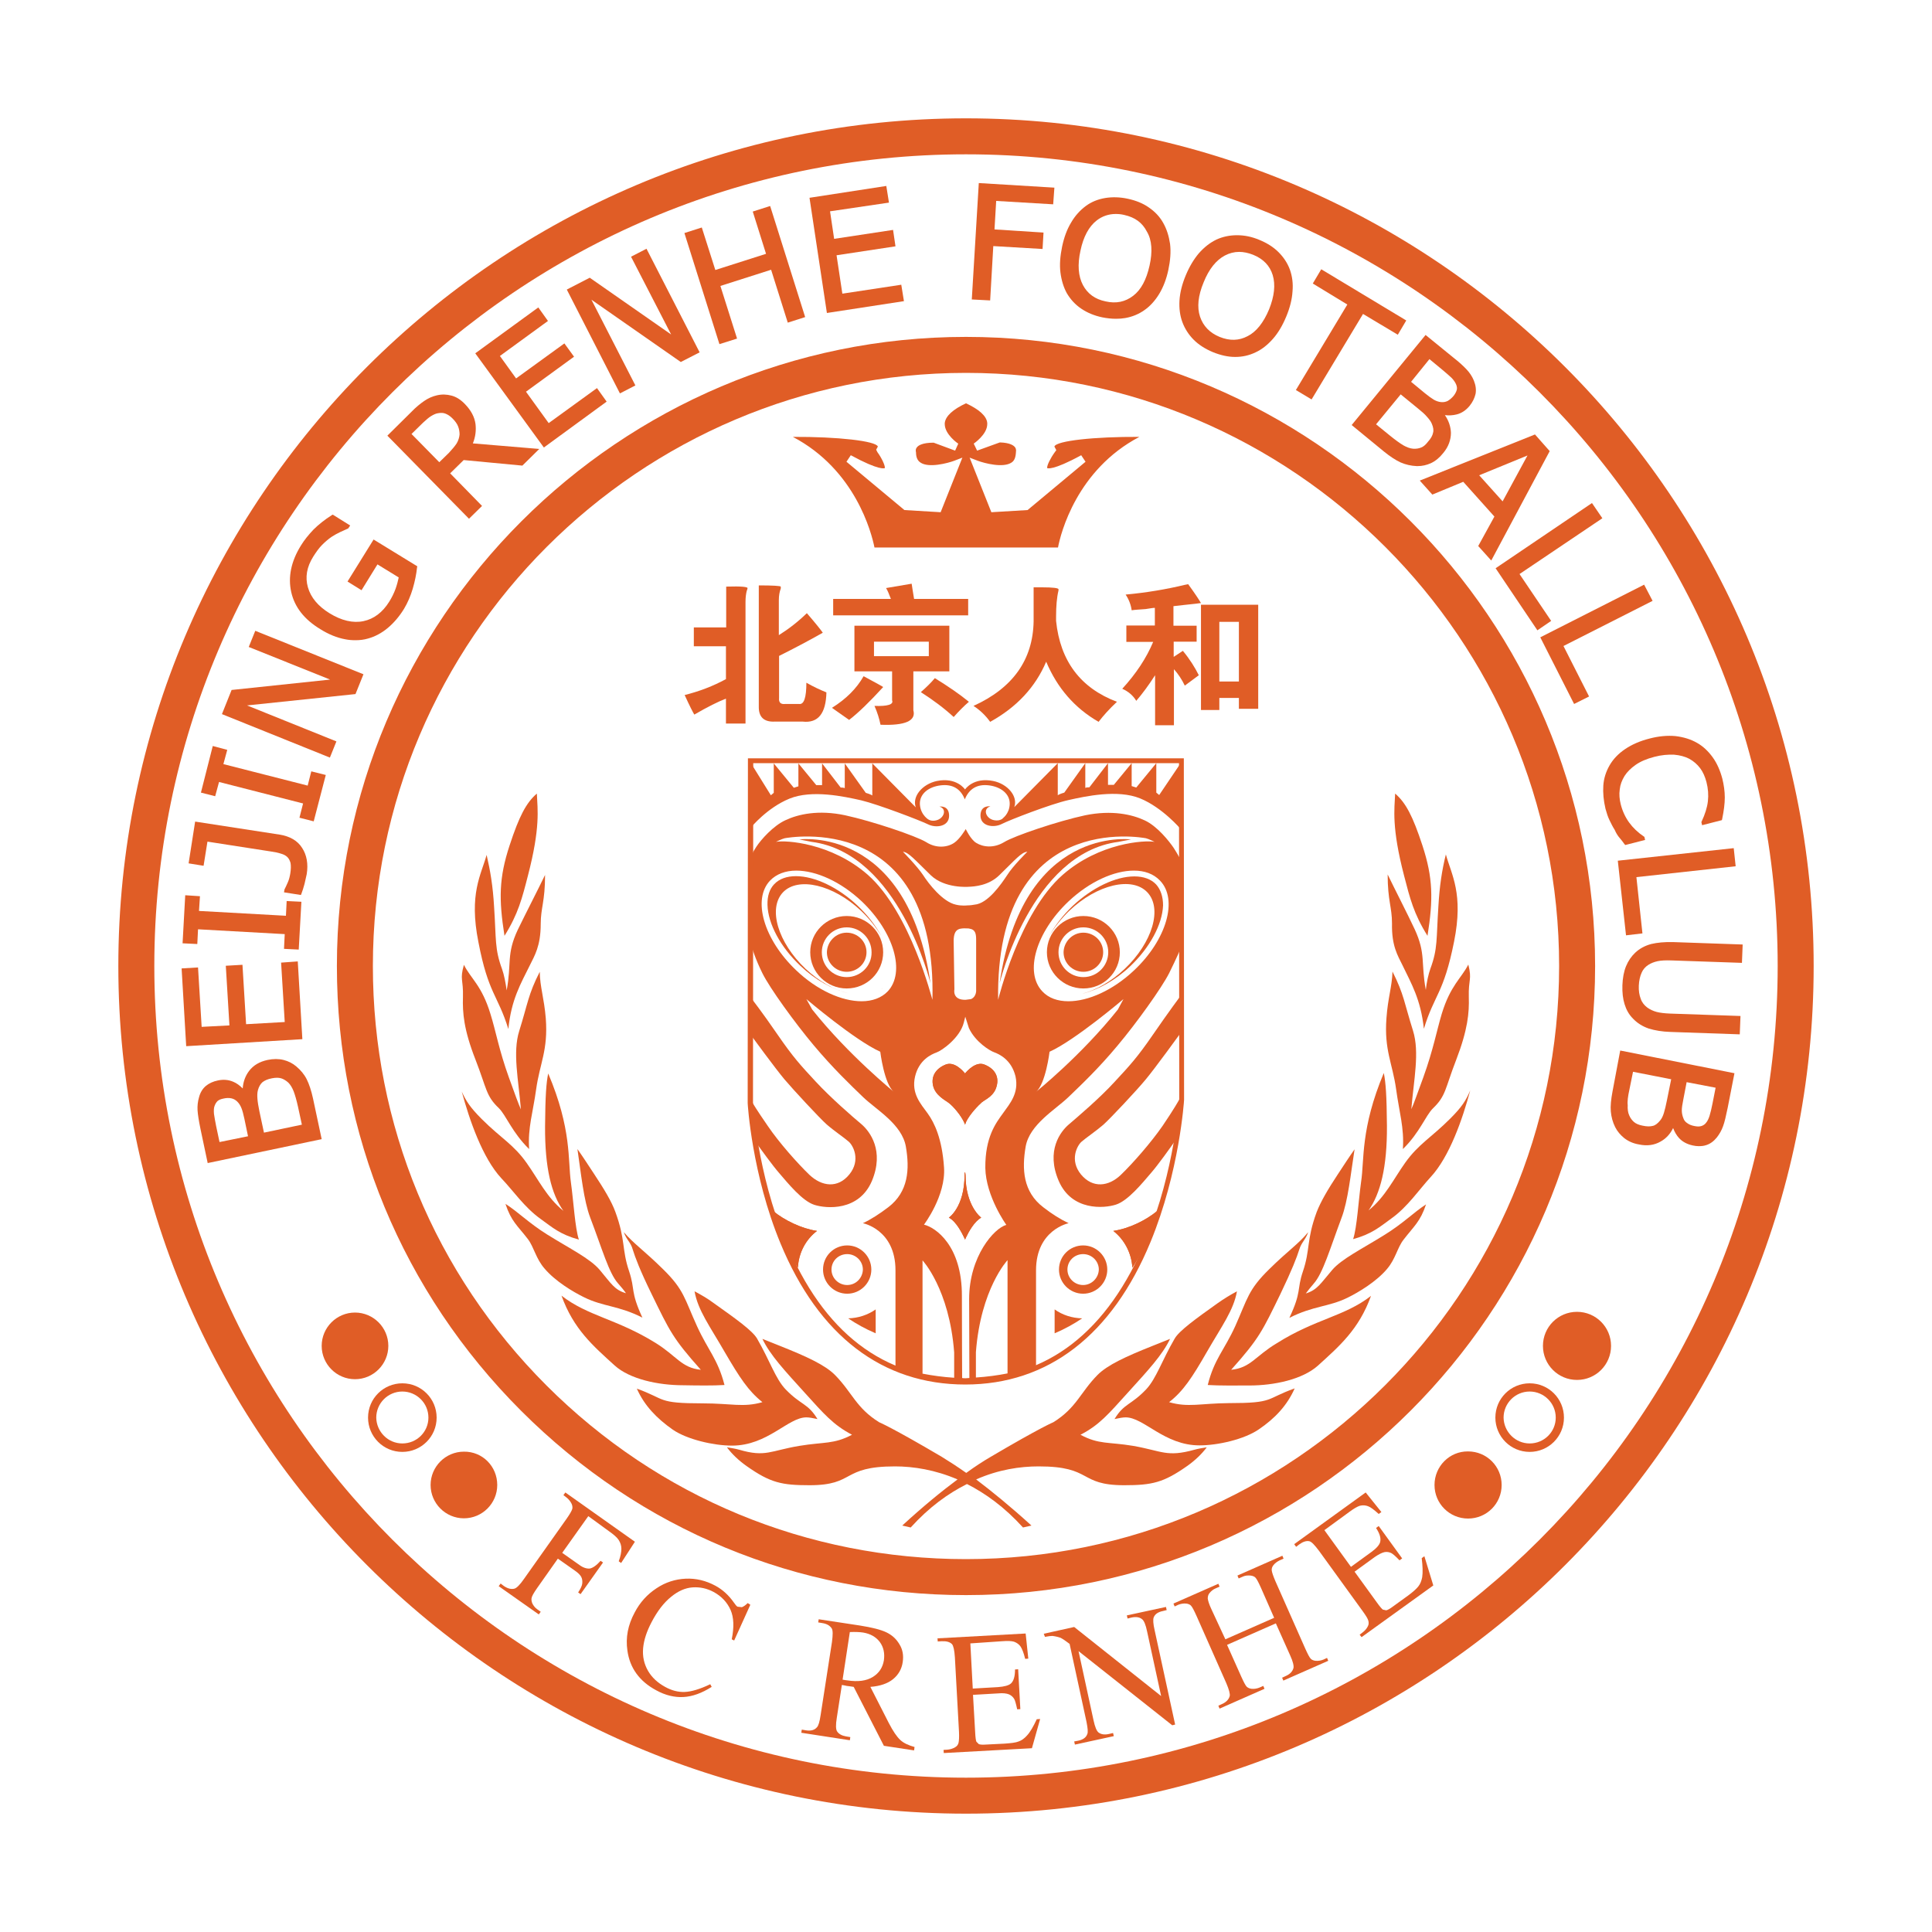 <svg version="1.1" xmlns="http://www.w3.org/2000/svg" xmlns:xlink="http://www.w3.org/1999/xlink" x="0px" y="0px"
	 viewBox="0 0 800 800" style="enable-background:new 0 0 800 800;" xml:space="preserve">
<style type="text/css">
	.st0{fill:#E05D26;}
	.st1{fill-rule:evenodd;clip-rule:evenodd;fill:#E05D26;}
</style>
<g>
	<path class="st0" d="M448.6,386.2c4.5,0,8.2,3.6,8.2,8.1c0,4.5-3.7,8.1-8.2,8.1c-4.5,0-8.2-3.6-8.2-8.1
		C440.5,389.9,444.1,386.2,448.6,386.2"/>
	<path class="st0" d="M448.6,379.3c-8.3,0-15.1,6.7-15.1,15c0,8.3,6.8,15,15.1,15c8.4,0,15.1-6.7,15.1-15
		C463.7,386.1,457,379.3,448.6,379.3z M448.6,404.6c-5.7,0-10.3-4.6-10.3-10.3c0-5.7,4.6-10.3,10.3-10.3c5.7,0,10.3,4.6,10.3,10.3
		C458.9,400,454.3,404.6,448.6,404.6z"/>
	<path class="st0" d="M486,351.1c-1.9-2.8-6.8-9-12-11.4c-5.1-2.4-13.5-4.4-24.7-2.1c-11.2,2.4-29.3,8.5-33.5,11.1
		c-4.3,2.6-8.7,2.1-11.6,0.3c-2.3-1.4-4.3-5.7-4.3-5.7c-0.1,0.1-2.4,4.1-4.8,5.7c-2.8,1.9-7.4,2.4-11.6-0.3
		c-4.3-2.6-22.4-8.7-33.5-11.1c-11.2-2.4-19.6-0.4-24.7,2c-5.1,2.3-10.2,8.1-12.1,11c-1.9,2.8-1.9,3.7-1.9,3.7l0,37.8
		c0,0,1.4,4.9,4.4,10.9c3,6.1,13.4,20.5,21.3,29.9c7.9,9.4,15,16.2,20.4,21.4c5.4,5.2,16.1,11.2,17.7,20.5
		c1.6,9.3,1.1,18.7-7.3,25.1c-3.7,2.8-7.1,5-10.5,6.6c0,0,13.5,2.6,13.5,19.5c0,16.2,0,38.4,0,40c-2.2-0.7-4.3-1.5-6.3-2.3
		c9.9,5.4,21.6,8.7,35.5,8.7c14.6,0,26.9-3.7,37.1-9.7c-2.6,1.2-5.3,2.3-8.1,3.2c0-2.2,0-23.9,0-39.9c0-16.8,13.5-19.5,13.5-19.5
		c-3.4-1.6-6.9-3.8-10.5-6.6c-8.4-6.4-8.9-15.8-7.3-25.1c1.6-9.2,12.3-15.3,17.7-20.5c5.4-5.2,12.5-11.9,20.4-21.4
		c7.9-9.4,18.2-23.8,21.3-29.9c3-6,5.2-11.2,5.2-11.2v-35.5C488.9,356.3,487.9,354,486,351.1z M385.4,362.4
		c5.8,5.6,15.6,4.8,15.6,4.8c2.6-0.1,8.4-0.5,12.8-4.8c6.7-6.5,9.2-9.6,11.6-9.7c0,0-6,5.9-8.3,9.6c-2.4,3.6-8,11.9-13.6,12.3
		c-0.7,0.1-1.5,0.3-2.9,0.3c0,0-2.4,0.3-4.8-0.3c-5.5-1.2-11.3-8.7-13.6-12.3c-2.4-3.6-8.3-9.6-8.3-9.6
		C376.2,352.9,378.7,355.9,385.4,362.4z M394.9,390.4c-0.2-5.6,2-5.9,4.3-6c2.2,0,2.1,0.1,2.1,0.1c2.7,0.4,2.9,2.2,2.9,4.9
		c0,6.9,0,20.4,0,20.4s0.3,2.8-2.1,3.9l-2.3,0.3c-5.6,0.1-4.6-4.3-4.6-4.3S395,397.4,394.9,390.4z M336.3,418l-2.4-4.3
		c0,0,20.1,17.1,30.6,21.8c0,0,1.6,13.3,5.6,16.6C370.2,452.1,351.5,437.1,336.3,418z M367.6,410.5c-2.6,2.7-6.4,4.1-10.8,4.1
		c-8.2,0-18.4-4.5-27.1-12.8c-13.4-12.7-18.3-29.4-10.8-37.2c2.6-2.7,6.4-4.1,10.8-4.1c8.2,0,18.4,4.5,27.2,12.8
		C370.2,386,375,402.6,367.6,410.5z M359.3,362.2c-15.1-13.2-34-14.4-38-13.6c0,0,2.4-1.2,3.6-1.5c1.2-0.2,63.1-11.9,61.2,66.9
		C386,414,377.1,377.9,359.3,362.2z M395.1,570.5c-4.6-0.3-9-0.9-13.1-1.7v-46.9c0,0,11.1,11.8,13.1,38.1V570.5z M417.2,568.7
		c-4.1,0.8-8.5,1.4-13.1,1.7v-10.5c2-26.3,13.1-38.1,13.1-38.1V568.7z M415.3,461c-2.9,4-7.4,9.8-7.3,22.6
		c0.2,11.8,8.7,23.6,8.7,23.6c-5,1.3-15.4,13-15.4,30.7c0,7.2,0.1,32.7,0.1,32.7c-0.5,0-1,0.1-1.5,0.1l0,0l-0.1,0l-0.2,0v0
		c-0.4,0-0.8,0-1.2-0.1c0-1.2-0.1-21.1-0.1-33.9c0.1-21-11-28.5-15.7-29.6c0,0,9.1-12,8.3-23.7c-0.8-11.8-3.9-18.4-6.8-22.4
		c-2.9-4-6.8-8.2-5.2-15.2c1.6-6.9,6.7-9.2,8.9-10c2.1-0.7,9.7-6,11.3-12.4l0.6-2.4l1.5,4.7c2.7,5.8,8.7,9.4,10.4,10
		c2.2,0.8,7.2,3.1,8.9,10C422,452.7,418.2,456.9,415.3,461z M413.3,414c-1.1-78.8,60-67.1,61.2-66.9c1.2,0.3,3.6,1.5,3.6,1.5
		c-4.1-0.8-22.9,0.4-38,13.6C422.1,377.9,413.3,414,413.3,414z M462.9,418c-15.2,19.1-33.9,34.1-33.9,34.1c4-3.3,5.6-16.6,5.6-16.6
		c10.5-4.7,30.6-21.8,30.6-21.8L462.9,418z M469.6,401.8c-8.8,8.3-19,12.8-27.2,12.8c-4.4,0-8.2-1.3-10.8-4.1
		c-7.5-7.9-2.6-24.5,10.8-37.2c8.8-8.3,19-12.8,27.1-12.8c4.4,0,8.1,1.3,10.8,4.1C487.9,372.4,483.1,389.1,469.6,401.8z"/>
	<path class="st1" d="M400,49C206.5,49,49,206.5,49,400c0,193.5,157.5,351,351,351c193.6,0,351-157.5,351-351
		C751,206.5,593.5,49,400,49z M400,736.1C214.7,736.1,63.9,585.3,63.9,400C63.9,214.7,214.7,63.9,400,63.9
		c185.3,0,336.1,150.8,336.1,336.1C736.1,585.3,585.3,736.1,400,736.1z"/>
	<path class="st1" d="M400,139.5c-143.7,0-260.5,116.9-260.5,260.5c0,69.6,27.1,135,76.3,184.2c49.2,49.2,114.6,76.3,184.2,76.3
		c143.7,0,260.5-116.9,260.5-260.5C660.5,256.3,543.7,139.5,400,139.5z M400,645.6c-65.6,0-127.3-25.5-173.7-71.9
		c-46.4-46.4-71.9-108.1-71.9-173.7c0-135.4,110.2-245.6,245.6-245.6c135.4,0,245.6,110.2,245.6,245.6
		C645.6,535.4,535.4,645.6,400,645.6z"/>
	<path class="st1" d="M396.8,183.7c-0.1,0-5.6-3.8-5.6-8.1l0-0.4c0.3-2.9,3.4-5.7,8.8-8.2c5.4,2.5,8.6,5.3,8.8,8.2l0,0.4
		c0,4.3-5.5,8-5.6,8.1l1.4,2.9l9.4-3.4c4.2,0.1,5.8,1.3,6.3,2c0.6,0.8,0.4,1.7,0.4,1.7c-0.1,2.4-0.6,3.8-1.8,4.6
		c-3.5,2.4-11.3,0.3-14-0.7l-3.4-1.3l9,22.6l15-0.9l24-20l-1.8-2.7c-11.9,6.5-14,5.4-14.1,5.3l0-0.2c0-1,1.3-3.8,3.2-6.4l0.6-0.8
		l-0.8-1.5c0.8-2.4,16.6-4.1,35.2-4c-25.9,13.6-32.6,39.9-33.7,45.8c-2.6,0-73.4,0-76,0c-1.2-6-7.9-32.2-33.8-45.8
		c18.6-0.1,34.4,1.7,35.2,4l-0.2,0.4l-0.5,0.9l0.5,1c1.9,2.6,3.1,5.4,3.1,6.4l0,0.2c-0.1,0.1-2.2,1.2-14.1-5.3l-1.8,2.7l24,20
		l15,0.9l9-22.6l-3.4,1.3c-2.7,1-10.6,3.1-14,0.7c-1.2-0.8-1.8-2.2-1.8-4.2c-0.1-0.4-0.3-1.3,0.4-2.1c0.5-0.7,2.2-1.9,6.9-1.9
		l8.9,3.3L396.8,183.7z"/>
	<path class="st1" d="M469.2,598.7c-10.2-1.7-14.2-0.5-21.8-4.6c7.8-4,11.7-8.7,19.4-17.2c8.7-9.6,14.5-15.8,17.7-22.5
		c-2.3,0.9-4.8,1.9-7.5,3c-10.8,4.3-18.4,7.8-22.5,11.9c-7.2,7.3-8.7,13.6-18.3,19.6c0,0-5.2,2.1-25.9,14.3c-3.1,1.8-6.5,4-10.2,6.7
		c-3.7-2.6-7.1-4.8-10.2-6.7c-20.7-12.2-25.9-14.3-25.9-14.3c-9.6-6-11.1-12.3-18.3-19.6c-4.1-4.1-11.7-7.6-22.5-11.9
		c-2.7-1.1-5.2-2.1-7.5-3c3.2,6.7,9,12.9,17.7,22.5c7.7,8.5,11.6,13.1,19.4,17.2c-7.6,4-11.5,2.9-21.8,4.6c-12,2-14,4.8-24.9,1.6
		c-1.4-0.4-3.2-0.7-5.1-1c2.1,2.8,4.8,5.4,8.2,7.8c9.8,6.9,14.5,7.9,26,7.9c19.1,0,12.9-7.8,35.4-7.8c7.6,0,16.6,1.4,25.9,5.4
		c-6.6,4.9-14.2,11.1-22.9,19.1l3.5,0.8c7.6-8.4,15.5-14.1,23.3-18c7.7,3.9,15.6,9.6,23.2,18l3.5-0.8c-8.7-7.9-16.3-14.1-22.9-19.1
		c9.3-4.1,18.2-5.4,25.9-5.4c22.5,0,16.3,7.8,35.4,7.8c11.6,0,16.3-1.1,26-7.9c3.4-2.4,6.1-5,8.2-7.8c-1.9,0.3-3.7,0.6-5.1,1
		C483.1,603.5,481.2,600.8,469.2,598.7z"/>
	<path class="st1" d="M484.1,580.6c5.8-4.5,9.5-10.1,15.7-20.9c6.1-10.6,11-17.1,12.4-25c-2.6,1.4-5.3,3-8.1,5
		c-9,6.4-15.9,11.4-17.7,14.6c-5.3,9.1-7.6,16.5-11.8,21c-6.4,6.7-9.1,5.7-13.1,12.3c1.8-0.4,3.5-0.7,4.6-0.7
		c7.6,0,16,11.6,30.6,11.6c7.6,0,18.5-2.5,24.5-6.6c6.8-4.6,11.8-10,14.9-17c-12.3,4.4-8.3,6.1-27.3,6.1
		C497,581.1,492,582.9,484.1,580.6z"/>
	<path class="st1" d="M509.8,567.2c11.6-13,12.9-16,20.4-31.4c4.8-10,6.8-15.2,7.8-18.4c0.9-3,2.6-4,3.7-7.2
		c-4,4.9-8.4,7.7-16.1,15.3c-8.8,8.6-9,12.2-14.1,23.6c-4.6,10.1-8.7,13.6-11.4,24.4c5,0.3,11.1,0.2,17.3,0.2
		c10.2,0,21.9-2.5,28.3-8.2c8.8-8,17-15,22-28.9c-10.9,8.5-23,9.5-39,19.6C519.8,561.5,517.9,566.4,509.8,567.2z"/>
	<path class="st1" d="M551.6,525.9c-4.8,5.6-6.1,8.2-10.9,9.7c0.9-1.2,1.9-2.5,3.3-4.1c3.8-4.3,6.6-14.1,11.5-27.2
		c2.7-7.1,3.8-18.2,5.4-28.4c-2.2,3.1-4.4,6.5-6.9,10.3c-4.1,6.2-7.1,11.3-8.8,15.7c-4.3,11.7-2.6,15.5-5.7,24.6
		c-2.6,7.7-0.4,8.1-5.6,19.2c9.8-5,16.2-4.5,24-8.3c4.7-2.3,12-6.7,16.4-11.9c3.6-4.2,4.3-8.9,6.9-12.2c4.3-5.6,6.9-7.4,9.3-14.6
		c-5.1,3.3-9.5,7.9-17.3,12.7C563.9,517.2,555.5,521.3,551.6,525.9z"/>
	<path class="st1" d="M600.5,463.2c-7.9,7.9-13.1,10.5-18.6,18.2c-4.9,6.9-8.3,14.2-15.2,19.8c4.9-7,7.7-17.8,7.6-35
		c-0.1-12.7-0.5-18-1.3-21.9c-9.7,23.1-8,36-9.4,45.1c-1.1,7.9-1.7,18.9-3.3,23.7c7.9-2.2,10.9-5,15.9-8.6
		c6.7-4.8,11.4-11.9,16.2-17.1c7.8-8.4,13.2-24,16.4-35.9C607,455.7,605.4,458.3,600.5,463.2z"/>
	<path class="st1" d="M580.9,475.8c7-6.8,9.4-13.9,12.5-16.9c5.4-5.2,4.9-8,9.6-20.1c4.8-12.5,5.4-19.5,5.2-25.9
		c-0.2-7.6,1.4-7.1-0.2-13.5c-2.9,5.7-7.4,8.6-11,20.4c-2.1,7-3.5,14.8-7.6,26.2c-2.7,7.3-3.9,10.9-5,13.3c1-12.2,3.5-23.5,0.7-32.5
		c-3.6-11.4-3.7-15-8.5-24.5c-0.2,6.4-1.9,10.8-2.5,19.3c-1,13.2,2.5,18.7,4,29.4C579.4,460.6,581.5,467,580.9,475.8z"/>
	<path class="st1" d="M580.7,399.6c3.7,7.7,7.6,14.2,8.9,26.4c4.3-14.2,8.2-14.5,12.5-36.1c4-19.9-1.1-27.7-3.4-36.1
		c-1.6,6.5-2.6,12.8-3.1,21.6c-0.9,13.6-0.2,17.3-3.3,25.7c-0.8,2.2-1.6,5.8-1.9,8.8c-2.1-11.2,0.1-14.9-4.6-25.1
		c-3.2-6.8-8.1-16.3-11.2-22.7c0,10.9,1.8,13.5,1.8,20.3C576.2,391.7,578.8,395.7,580.7,399.6z"/>
	<path class="st1" d="M591.1,387.5c2.4-15.1,2.3-24-2.1-37.4c-4-12.2-6.9-17.7-11.3-21.5c-0.3,6.6-1.5,14,3.7,34
		C583.8,371.9,585.4,378.4,591.1,387.5z"/>
	<path class="st1" d="M333.9,586.9c1.1,0,2.8,0.3,4.6,0.7c-4.1-6.7-6.7-5.6-13.2-12.3c-4.2-4.4-6.5-11.8-11.8-21
		c-1.9-3.3-8.8-8.2-17.8-14.6c-2.8-2.1-5.5-3.6-8.1-5c1.4,7.9,6.3,14.4,12.4,25c6.3,10.8,9.9,16.3,15.7,20.9
		c-7.9,2.3-12.9,0.5-24.7,0.5c-19.1,0-15.1-1.7-27.3-6.1c3.1,7,8.2,12.3,14.9,17c6,4.1,17,6.6,24.5,6.6
		C317.9,598.6,326.3,586.9,333.9,586.9z"/>
	<path class="st1" d="M300,573.5c-2.8-10.8-6.8-14.3-11.4-24.4c-5.2-11.4-5.3-15-14.1-23.6c-7.7-7.6-12.1-10.5-16.2-15.3
		c1.1,3.2,2.9,4.2,3.7,7.2c1,3.2,2.9,8.4,7.8,18.4c7.5,15.4,8.8,18.4,20.4,31.4c-8-0.8-10-5.7-18.7-11.1c-16.1-10-28.1-11.1-39-19.6
		c5,13.9,13.1,20.8,22,28.9c6.3,5.7,18.1,8.2,28.3,8.2C288.9,573.7,295.1,573.8,300,573.5z"/>
	<path class="st1" d="M266,545.6c-5.1-11.1-2.9-11.4-5.5-19.2c-3.1-9.1-1.4-12.9-5.7-24.6c-1.6-4.4-4.7-9.5-8.8-15.7
		c-2.5-3.8-4.7-7.2-6.9-10.3c1.5,10.2,2.6,21.3,5.3,28.4c5,13.1,7.7,22.9,11.5,27.2c1.4,1.6,2.5,2.9,3.3,4.1
		c-4.8-1.4-6.1-4-10.9-9.7c-4-4.7-12.4-8.8-21.7-14.6c-7.7-4.8-12.2-9.5-17.3-12.7c2.4,7.3,5,9,9.3,14.6c2.5,3.3,3.3,8.1,6.9,12.2
		c4.4,5.2,11.7,9.6,16.4,11.9C249.8,541.1,256.2,540.6,266,545.6z"/>
	<path class="st1" d="M223.8,504.7c5,3.6,8,6.4,15.9,8.6c-1.6-4.8-2.2-15.8-3.3-23.7c-1.3-9.2,0.4-22-9.4-45.1
		c-0.8,3.8-1.2,9.1-1.3,21.9c-0.1,17.2,2.6,28,7.6,35c-6.9-5.6-10.3-12.9-15.2-19.8c-5.5-7.8-10.7-10.3-18.6-18.2
		c-4.9-4.9-6.5-7.5-8.3-11.4c3.2,11.8,8.6,27.5,16.4,35.9C212.4,492.9,217.1,499.9,223.8,504.7z"/>
	<path class="st1" d="M191.7,412.9c-0.2,6.4,0.3,13.4,5.2,25.9c4.7,12.1,4.3,15,9.7,20.1c3,3,5.5,10.1,12.5,16.9
		c-0.6-8.8,1.6-15.2,2.9-24.7c1.5-10.8,5-16.2,4-29.4c-0.7-8.5-2.4-12.9-2.5-19.3c-4.8,9.4-4.9,13-8.5,24.5
		c-2.8,8.9-0.3,20.2,0.7,32.5c-1.1-2.5-2.4-6.1-5-13.3c-4.1-11.4-5.4-19.2-7.6-26.2c-3.6-11.9-8.2-14.7-11-20.4
		C190.3,405.8,191.9,405.3,191.7,412.9z"/>
	<path class="st1" d="M210.5,426.1c1.2-12.2,5.1-18.7,8.9-26.4c1.9-3.9,4.5-7.9,4.5-17.1c0-6.7,1.8-9.3,1.8-20.3
		c-3.1,6.4-8,15.9-11.3,22.7c-4.8,10.2-2.5,13.9-4.6,25.1c-0.4-3-1.1-6.6-1.9-8.8c-3.1-8.4-2.4-12.1-3.3-25.7
		c-0.5-8.8-1.6-15.1-3.1-21.6c-2.3,8.3-7.4,16.1-3.4,36.1C202.2,411.5,206.1,411.9,210.5,426.1z"/>
	<path class="st1" d="M218.6,362.6c5.2-20,4-27.3,3.7-34c-4.4,3.8-7.3,9.3-11.3,21.5c-4.4,13.4-4.5,22.2-2.1,37.4
		C214.6,378.4,216.2,371.9,218.6,362.6z"/>
	<path class="st0" d="M243.6,627.8L232.8,643l7.1,5c1.6,1.2,3.1,1.6,4.3,1.5c1.2-0.2,2.8-1.3,4.5-3.2l1,0.7l-9.3,13.1l-1-0.7
		c1-1.5,1.6-2.8,1.7-3.7c0.1-1,0-1.9-0.4-2.7c-0.4-0.8-1.3-1.7-2.6-2.6l-7.1-5l-8.6,12.2c-1.4,2-2.2,3.4-2.3,4.2
		c-0.1,0.6,0,1.3,0.3,2.1c0.5,1,1.2,1.9,2.1,2.5l1.4,1l-0.8,1.1l-16.6-11.7l0.8-1.1l1.3,1c1.6,1.1,3.1,1.5,4.5,1.1
		c0.9-0.3,2.2-1.6,3.8-3.9l17.7-25c1.4-2,2.2-3.4,2.4-4.2c0.1-0.6,0-1.3-0.3-2c-0.5-1-1.2-1.9-2.1-2.6l-1.3-1l0.8-1.1l28.8,20.4
		l-5.7,8.8l-1-0.7c0.8-2.1,1.1-3.9,1.1-5.2c0-1.3-0.4-2.5-1.1-3.6c-0.7-1.1-2.1-2.3-4.1-3.7L243.6,627.8z"/>
	<path class="st0" d="M310.7,664.5l-6.7,14.8l-1-0.5c1-5,0.9-9-0.5-12.2c-1.4-3.1-3.7-5.6-7-7.4c-2.8-1.5-5.7-2.1-8.7-1.9
		c-3,0.2-6,1.5-8.9,3.9c-3,2.4-5.7,5.9-8.1,10.5c-2,3.8-3.2,7.4-3.5,10.8c-0.3,3.4,0.4,6.5,2,9.3c1.6,2.8,4,5,7.1,6.7
		c2.7,1.5,5.4,2.2,8.1,2.1c2.7-0.1,6.2-1.1,10.6-3.2l0.6,1.1c-4.1,2.6-8,4-11.7,4.2c-3.7,0.2-7.5-0.7-11.3-2.8
		c-6.9-3.7-10.9-9.2-11.9-16.4c-0.8-5.4,0.2-10.6,3-15.8c2.2-4.2,5.2-7.5,9-10c3.7-2.5,7.8-3.8,12.1-4c4.3-0.2,8.4,0.8,12.3,2.9
		c3,1.6,5.6,4,7.7,7c0.6,0.9,1.1,1.5,1.5,1.7l1.8,0.2c0.8-0.3,1.6-0.9,2.4-1.7L310.7,664.5z"/>
	<path class="st0" d="M378.5,724.8l-12.5-1.9l-12.5-24.4c-1.2-0.2-2.1-0.3-2.9-0.4l-0.9-0.2l-1.1-0.2l-2.1,13.6
		c-0.5,3-0.4,4.8,0.1,5.6c0.7,1.1,2,1.8,3.7,2.1l1.8,0.3l-0.2,1.3l-20.1-3.1l0.2-1.3l1.8,0.3c2,0.3,3.5-0.1,4.5-1.3
		c0.6-0.6,1.1-2.3,1.5-5l4.7-30.3c0.4-3,0.4-4.8-0.1-5.6c-0.8-1.2-2-1.9-3.8-2.2l-1.8-0.3l0.2-1.3l17.1,2.6c5,0.8,8.6,1.7,10.9,2.8
		c2.3,1.1,4.1,2.7,5.4,4.9c1.4,2.2,1.8,4.7,1.4,7.4c-0.4,2.9-1.8,5.3-4,7.1c-2.2,1.8-5.4,2.9-9.4,3.2l7.6,14.9
		c1.8,3.5,3.4,5.8,4.8,7.1c1.4,1.3,3.4,2.2,5.9,2.9L378.5,724.8L378.5,724.8z M348.9,695.5L348.9,695.5l1.1,0.2l0.8,0.1
		c4.5,0.7,8,0.2,10.6-1.4c2.6-1.6,4.1-3.9,4.6-6.9c0.4-2.9-0.1-5.4-1.7-7.6c-1.6-2.1-3.9-3.4-6.9-3.9c-1.3-0.2-3.2-0.3-5.5-0.2
		L348.9,695.5z"/>
	<path class="st0" d="M401.8,680.5l1,18.7l10.4-0.6c2.7-0.2,4.5-0.7,5.4-1.5c1.2-1.1,1.7-3.1,1.7-5.8l1.3-0.1l0.9,16.5l-1.3,0.1
		c-0.5-2.3-0.9-3.8-1.3-4.4c-0.5-0.8-1.2-1.4-2.1-1.8c-1-0.4-2.5-0.6-4.5-0.4l-10.4,0.6l0.9,15.6c0.1,2.1,0.3,3.4,0.5,3.8l1,1
		c0.5,0.2,1.4,0.3,2.7,0.2l8-0.4c2.7-0.2,4.6-0.4,5.8-0.9c1.2-0.4,2.3-1.2,3.4-2.4c1.4-1.5,2.7-3.8,4.1-6.8l1.4-0.1l-3.4,12.1
		l-36.5,2l-0.1-1.3l1.6-0.1c1.1-0.1,2.2-0.4,3.2-1c0.7-0.4,1.2-1,1.4-1.8c0.2-0.8,0.3-2.3,0.2-4.6l-1.7-30.8c-0.2-3-0.6-4.8-1.2-5.5
		c-0.9-0.9-2.3-1.3-4.3-1.2l-1.6,0.1l-0.1-1.3l36.5-2l1.1,10.4l-1.3,0.1c-0.6-2.5-1.3-4.2-1.9-5.1c-0.6-0.9-1.6-1.6-2.7-2
		c-1-0.3-2.6-0.4-5-0.2L401.8,680.5z"/>
	<path class="st0" d="M432.2,676.5l12.6-2.8l36,28.6l-5.8-26.7c-0.6-2.9-1.3-4.6-2.2-5.2c-1-0.8-2.5-1-4.3-0.6l-1.6,0.4l-0.3-1.3
		l16.2-3.5l0.3,1.3l-1.6,0.4c-2,0.4-3.3,1.3-3.8,2.7c-0.3,0.8-0.2,2.6,0.4,5.2l8.5,39.1l-1.2,0.3l-38.8-30.7l6.2,28.6
		c0.6,2.8,1.3,4.5,2.1,5.1c1.1,0.8,2.5,1,4.3,0.6l1.7-0.4l0.3,1.3l-16.1,3.5l-0.3-1.3l1.6-0.3c2-0.4,3.3-1.3,3.8-2.7
		c0.4-0.8,0.2-2.5-0.3-5.1l-7-32.3c-1.7-1.3-2.9-2.1-3.7-2.5c-0.8-0.3-1.9-0.6-3.4-0.8c-0.7,0-1.7,0.1-3.1,0.4L432.2,676.5z"/>
	<path class="st0" d="M507.4,678.8l20.2-8.9l-5.5-12.5c-1-2.2-1.7-3.6-2.3-4.2c-0.4-0.4-1.1-0.7-2-0.8c-1.2-0.1-2.3,0-3.3,0.5
		l-1.6,0.7l-0.5-1.2l18.6-8.2l0.5,1.2l-1.6,0.7c-1,0.5-1.9,1.1-2.6,2c-0.5,0.6-0.8,1.4-0.7,2.2c0.1,0.8,0.6,2.3,1.5,4.4l12.4,28
		c1,2.2,1.7,3.6,2.3,4.2c0.4,0.4,1.1,0.7,1.9,0.8c1.2,0.1,2.3-0.1,3.3-0.5l1.5-0.7l0.5,1.2l-18.6,8.2l-0.5-1.2l1.5-0.7
		c1.8-0.8,2.8-1.9,3.2-3.3c0.2-0.9-0.2-2.7-1.4-5.3l-5.9-13.2l-20.2,8.9l5.9,13.2c1,2.2,1.7,3.6,2.3,4.2c0.5,0.4,1.1,0.7,2,0.8
		c1.1,0.1,2.2-0.1,3.2-0.5l1.6-0.7l0.5,1.2l-18.6,8.2l-0.5-1.2l1.5-0.7c1.8-0.8,2.8-1.9,3.2-3.3c0.2-0.9-0.3-2.7-1.4-5.3l-12.4-28
		c-1-2.2-1.7-3.6-2.3-4.2c-0.4-0.4-1.1-0.7-1.9-0.8c-1.2-0.1-2.3,0.1-3.3,0.5l-1.5,0.7l-0.5-1.2l18.6-8.2l0.5,1.2l-1.6,0.7
		c-1,0.4-1.9,1.1-2.6,2c-0.5,0.6-0.7,1.4-0.7,2.2c0.1,0.8,0.5,2.3,1.5,4.4L507.4,678.8z"/>
	<path class="st0" d="M548.4,633.6l11,15.2l8.4-6.1c2.2-1.6,3.4-3,3.7-4.2c0.4-1.6-0.2-3.5-1.7-5.8l1.1-0.8l9.7,13.4l-1.1,0.8
		c-1.6-1.7-2.8-2.7-3.4-3c-0.8-0.4-1.8-0.6-2.8-0.4c-1,0.2-2.4,0.9-4,2l-8.4,6.1l9.2,12.7c1.2,1.7,2.1,2.7,2.5,3l1.4,0.3
		c0.5-0.1,1.3-0.5,2.4-1.3l6.5-4.7c2.2-1.6,3.6-2.9,4.4-3.9c0.8-1,1.3-2.3,1.6-3.8c0.3-2,0.2-4.7-0.2-7.9l1.1-0.8l3.7,12.1
		l-29.7,21.4l-0.8-1l1.3-1c0.9-0.7,1.6-1.5,2.1-2.5c0.4-0.7,0.4-1.5,0.2-2.3c-0.2-0.8-1-2.1-2.3-3.9l-18.1-25c-1.8-2.4-3.1-3.8-4-4
		c-1.2-0.3-2.7,0.2-4.2,1.3l-1.3,1l-0.8-1.1l29.6-21.4l6.5,8.1l-1.1,0.8c-1.9-1.7-3.3-2.8-4.4-3.2c-1-0.4-2.2-0.5-3.4-0.2
		c-1,0.3-2.4,1.1-4.3,2.5L548.4,633.6z"/>
	<path class="st0" d="M407.6,440.8c-3.5-1.4-7.1,2.6-8,3.7c-0.9-1.1-4.4-5.1-8-3.7c-4,1.6-6.2,4.8-5.2,8.9c1,4,5.1,5.9,6.6,7.1
		c1.8,1.4,5,5.1,6.4,8.3l0.2,0.6l0.5-1.3c1.6-3.2,5-6.7,6.5-8c1.5-1.2,5.1-2.6,6.1-6.7C413.8,445.6,411.7,442.4,407.6,440.8z"/>
	<path class="st0" d="M406.3,504.2c0,0-6.5-4.7-6.5-17.7c-0.1-1.5-0.4-1.4-0.4,0c0,13.4-6.5,17.7-6.5,17.7c3.1,1.6,5.5,6.5,6.5,8.6
		l0.2,0.5l0.4-0.9C401.1,510.1,403.4,505.8,406.3,504.2z"/>
	<path class="st0" d="M461,509.7c6.7-1,13.6-4.5,18.1-8.2c-1,4.1-3.8,13.4-10.2,23.4C468.5,518.7,465.5,513.2,461,509.7z"/>
	<path class="st0" d="M448.1,545.9c-3.4,2.3-7.2,4.4-11.4,6.2v-9.9C439.9,544.5,443.9,545.8,448.1,545.9z"/>
	<path class="st0" d="M338.3,509.7c-6.6-1-13.6-4.5-18.1-8.2c1,4.1,3.8,13.4,10.2,23.4C330.7,518.7,333.7,513.2,338.3,509.7z"/>
	<path class="st0" d="M351.2,545.9c3.4,2.3,7.2,4.4,11.4,6.2v-9.9C359.3,544.5,355.4,545.8,351.2,545.9z"/>
	<path class="st0" d="M331,347.6c0,0,44.8-6.1,54.3,59.6c0,0-13-53.9-49.2-58.6L331,347.6z"/>
	<path class="st0" d="M468.3,347.6c0,0-44.8-6.1-54.4,59.6c0,0,13-53.9,49.2-58.6L468.3,347.6z"/>
	<path class="st0" d="M407.6,440.8c-3.5-1.4-7.1,2.6-8,3.7c-0.9-1.1-4.4-5.1-8-3.7c-4,1.6-6.2,4.8-5.2,8.9c1,4,5.1,5.9,6.6,7.1
		c1.8,1.4,5,5.1,6.4,8.3l0.2,0.6l0.5-1.3c1.6-3.2,5-6.7,6.5-8c1.5-1.2,5.1-2.6,6.1-6.7C413.8,445.6,411.7,442.4,407.6,440.8z"/>
	<path class="st0" d="M350.8,515.7c-5.5,0-10,4.4-10,10c0,5.5,4.5,10,10,10c5.5,0,10-4.5,10-10C360.8,520.2,356.3,515.7,350.8,515.7
		z M350.8,532.1c-3.6,0-6.5-2.9-6.5-6.4c0-3.6,2.9-6.4,6.5-6.4c3.6,0,6.5,2.9,6.5,6.4C357.2,529.2,354.4,532.1,350.8,532.1z"/>
	<path class="st0" d="M448.5,515.7c-5.5,0-10,4.4-10,10c0,5.5,4.5,10,10,10c5.5,0,10-4.5,10-10C458.5,520.2,454,515.7,448.5,515.7z
		 M448.5,532.1c-3.6,0-6.5-2.9-6.5-6.4c0-3.6,2.9-6.4,6.5-6.4c3.6,0,6.5,2.9,6.5,6.4C454.9,529.2,452,532.1,448.5,532.1z"/>
	<g>
		<path class="st0" d="M333.6,401.2c-11.5-10.9-15.7-25-9.4-31.7c6.3-6.6,20.8-3.2,32.3,7.6c3.5,3.3,6.3,6.9,8.4,10.5
			c-2.3-4.4-5.7-8.7-9.8-12.6c-7.9-7.5-17.7-12.2-25.5-12.2c-3.8,0-6.9,1.1-9,3.3c-2,2.1-2.9,5-2.8,8.6c0.2,7.8,5.4,17.5,13.6,25.2
			c6.1,5.8,13.3,9.8,19.9,11.4C345.5,410,339.2,406.4,333.6,401.2z"/>
		<path class="st0" d="M364.9,409.7c0.2-0.2,0.5-0.4,0.7-0.6C365.3,409.3,365.1,409.5,364.9,409.7z"/>
		<path class="st0" d="M363.8,410.4c0.1-0.1,0.3-0.2,0.4-0.2C364.1,410.2,364,410.3,363.8,410.4z"/>
	</g>
	<g>
		<path class="st0" d="M434.3,409.6c-0.1-0.1-0.2-0.2-0.3-0.3C434.1,409.4,434.2,409.6,434.3,409.6z"/>
		<path class="st0" d="M435.3,410.3c-0.1,0-0.2-0.1-0.2-0.1C435.2,410.3,435.3,410.3,435.3,410.3z"/>
		<path class="st0" d="M478.7,366.2c-2.1-2.2-5.2-3.3-9-3.3c-7.8,0-17.5,4.7-25.5,12.2c-4.1,3.9-7.4,8.2-9.8,12.6
			c2.1-3.6,4.9-7.2,8.4-10.6c11.5-10.9,26-14.3,32.3-7.6c6.3,6.7,2.1,20.8-9.4,31.7c-5.6,5.3-11.9,8.8-17.6,10.3
			c6.5-1.6,13.8-5.6,19.9-11.4c8.1-7.7,13.3-17.3,13.6-25.2C481.6,371.3,480.6,368.3,478.7,366.2z"/>
	</g>
	<path class="st0" d="M350.6,386.2c4.5,0,8.2,3.6,8.2,8.1c0,4.5-3.7,8.1-8.2,8.1c-4.5,0-8.2-3.6-8.2-8.1
		C342.5,389.9,346.1,386.2,350.6,386.2"/>
	<path class="st0" d="M350.6,379.3c-8.3,0-15.1,6.7-15.1,15c0,8.3,6.8,15,15.1,15c8.4,0,15.1-6.7,15.1-15
		C365.7,386.1,359,379.3,350.6,379.3z M350.6,404.6c-5.7,0-10.3-4.6-10.3-10.3c0-5.7,4.6-10.3,10.3-10.3c5.7,0,10.3,4.6,10.3,10.3
		C361,400,356.3,404.6,350.6,404.6z"/>
	<path class="st0" d="M406.3,504.2c0,0-6.5-4.7-6.5-17.7c-0.1-1.5-0.4-1.4-0.4,0c0,13.4-6.5,17.7-6.5,17.7c3.1,1.6,5.5,6.5,6.5,8.6
		l0.2,0.5l0.4-0.9C401.1,510.1,403.4,505.8,406.3,504.2z"/>
	<path class="st0" d="M461,509.7c6.7-1,13.6-4.5,18.1-8.2c-1,4.1-3.8,13.4-10.2,23.4C468.5,518.7,465.5,513.2,461,509.7z"/>
	<path class="st0" d="M338.3,509.7c-6.6-1-13.6-4.5-18.1-8.2c1,4.1,3.8,13.4,10.2,23.4C330.7,518.7,333.7,513.2,338.3,509.7z"/>
	<path class="st0" d="M179.1,587h-1.7c0,5.9-4.8,10.7-10.8,10.7c-5.9,0-10.7-4.8-10.8-10.7c0-5.9,4.8-10.8,10.8-10.8
		c5.9,0,10.8,4.8,10.8,10.8H179.1h1.7c0-7.8-6.3-14.2-14.2-14.2c-7.8,0-14.2,6.3-14.2,14.2c0,7.8,6.3,14.2,14.2,14.2
		c7.8,0,14.2-6.3,14.2-14.2H179.1z"/>
	<path class="st0" d="M160.8,557.3c0,7.6-6.2,13.8-13.8,13.8c-7.6,0-13.8-6.2-13.8-13.8c0-7.6,6.2-13.8,13.8-13.8
		C154.6,543.5,160.8,549.7,160.8,557.3z"/>
	<path class="st0" d="M205.9,614.9c0,7.6-6.2,13.8-13.8,13.8c-7.6,0-13.8-6.2-13.8-13.8c0-7.6,6.2-13.8,13.8-13.8
		C199.8,601,205.9,607.2,205.9,614.9z"/>
	<path class="st0" d="M620.9,587h-1.7c0,7.8,6.3,14.2,14.2,14.2c7.8,0,14.2-6.3,14.2-14.2c0-7.8-6.3-14.2-14.2-14.2
		c-7.8,0-14.2,6.3-14.2,14.2H620.9h1.7c0-5.9,4.8-10.8,10.8-10.8c5.9,0,10.8,4.8,10.8,10.8c0,5.9-4.8,10.7-10.8,10.7
		c-5.9,0-10.7-4.8-10.8-10.7H620.9z"/>
	<path class="st0" d="M638.9,557.3c0,7.8,6.3,14.1,14.1,14.1c7.8,0,14.1-6.3,14.1-14.1c0-7.8-6.3-14.1-14.1-14.1
		C645.2,543.2,638.9,549.5,638.9,557.3z"/>
	<path class="st0" d="M594,614.9c0,7.7,6.2,13.9,13.9,13.9c7.7,0,13.9-6.2,13.9-13.9c0-7.7-6.2-13.9-13.9-13.9
		C600.2,600.9,594,607.2,594,614.9z"/>
	<path class="st0" d="M287.3,267.6v-7.8h13.4v-16.9c6.4-0.2,9.3,0.1,8.8,0.8c0,0.2-0.1,0.5-0.3,1c-0.3,1.2-0.5,2.7-0.5,4.5v50.4
		h-8.1v-10.3c-3.2,1.2-7.6,3.4-13.1,6.6c-0.5-0.8-1.9-3.5-4-8.1c6-1.5,11.8-3.7,17.1-6.6v-13.6H287.3z M314.2,242.4
		c5.9,0,8.9,0.2,9.1,0.5c0,0.2,0,0.4,0,0.8c-0.5,1.3-0.8,2.9-0.8,4.8V263c4-2.5,7.9-5.5,11.6-9.1c3.9,4.5,6,7.2,6.6,8.1
		c-6,3.4-12.1,6.6-18.1,9.6V289c-0.2,1.9,0.7,2.7,2.5,2.5h5.8c2,0.3,3-2.6,3-8.8c3,1.7,5.8,3,8.3,4c-0.2,8.7-3.4,12.8-9.8,12.1
		h-11.6c-4.5,0.2-6.7-1.9-6.6-6.3V242.4z"/>
	<path class="st0" d="M357.6,280c5.4,2.9,8.1,4.4,8.1,4.5c-5.5,6-10.2,10.6-14.1,13.6l-7.1-5C350.4,289.4,354.7,285.1,357.6,280z
		 M368.9,248c-0.7-1.8-1.3-3.4-2-4.5l10.6-1.8c0.2,1.3,0.5,3.4,1,6.3h22.4v6.8H345V248H368.9z M369.4,278h-15.6v-18.9h39.3V278
		h-14.9v16.1c1.2,4.4-3.4,6.4-13.6,6c-0.5-2.5-1.3-5.1-2.5-7.8c5.5,0.2,8-0.6,7.3-2.3V278z M384.6,271.7v-6h-22.7v6H384.6z
		 M394.9,296.9c-4-3.7-8.6-7.1-13.6-10.3c2.5-2.2,4.4-4.1,5.8-5.8c5.5,3.4,10.2,6.6,14.1,9.8C399.2,292.3,397.1,294.4,394.9,296.9z"
		/>
	<path class="st0" d="M403.1,292.3c16.3-7.4,24.6-19.1,24.9-35v-14.1h3.5c4.5,0,6.8,0.3,6.8,0.8v0.5c-0.7,2.9-1,6.5-1,10.8v1.8
		c1.7,16.6,10.1,27.8,25.2,33.5c-3.2,3-5.7,5.8-7.6,8.3c-9.9-5.7-17.1-14-21.7-24.9c-4.5,10.6-12.3,18.9-23.2,24.9
		C408,296.1,405.6,293.9,403.1,292.3z"/>
	<path class="st0" d="M466.1,246.2c8.7-0.8,16.9-2.2,24.4-4l1.5-0.3c2.7,3.7,4.4,6.3,5.3,7.8l-2.3,0.3c-3.2,0.3-6.2,0.7-9.1,1v8.1
		h9.6v6.6H486v6.3l3.8-2.5c2.9,3.5,5,6.9,6.6,10.1l-5.8,4.3c-1.2-2.5-2.7-4.8-4.5-6.8v23.2h-7.8v-20.7c-2.7,4.2-5.3,7.7-7.8,10.6
		c-1.3-2.2-3.3-3.9-5.8-5c5.7-6.2,10-12.7,12.8-19.4h-11.1V259h11.8v-7.3c-0.7,0-1.9,0.2-3.8,0.5c-2.7,0.2-4.6,0.3-5.8,0.5
		C468.3,250.5,467.5,248.3,466.1,246.2z M497.3,250.4H521v43.1H513V289h-8.1v5h-7.6V250.4z M513,257.5h-8.1v24.7h8.1V257.5z"/>
	<polygon class="st0" points="123.3,398.1 116.4,398.6 117.9,423.2 101.9,424.1 100.4,399.5 93.5,399.9 95,424.6 83.5,425.2 
		82,400.6 75.2,401 77.1,433.2 125.2,430.3 	"/>
	<polygon class="st0" points="82,384.8 117.9,386.8 117.6,392.9 123.7,393.2 124.8,373.4 118.7,373.1 118.4,379.2 82.4,377.2 
		82.8,371.1 76.7,370.7 75.6,390.6 81.7,390.9 	"/>
	<path class="st0" d="M85.9,348.5l26.4,4.1c1.5,0.2,2.9,0.5,4.1,0.9c1.1,0.3,2,0.8,2.6,1.4c0.6,0.6,1,1.4,1.3,2.4
		c0.2,1.1,0.2,2.6-0.1,4.4c-0.2,1.2-0.5,2.5-1,3.6c-0.5,1.2-1,2.2-1.4,3l-0.2,1.2l7,1.1l0.2-0.5c0.4-1.1,0.9-2.5,1.3-4.1
		c0.4-1.7,0.7-3,0.9-4c0.7-4.3,0-8-1.9-10.9c-1.9-3-5-4.8-9.3-5.5l-35-5.4l-2.7,17.3l6.2,1L85.9,348.5z"/>
	<polygon class="st0" points="127.4,325.3 92.5,316.4 94.1,310.5 88.1,308.9 83.2,328.2 89.1,329.7 90.7,323.8 125.5,332.7 
		124,338.6 129.9,340.1 134.9,320.9 128.9,319.4 	"/>
	<polygon class="st0" points="103,267.9 136.7,281.4 95.9,285.7 91.9,295.7 136.6,313.7 139.3,307 102.3,292.1 147.2,287.4 
		150.5,279.2 105.7,261.2 	"/>
	<path class="st0" d="M143.9,240.8l5.8,3.6l6.6-10.7l8.8,5.4c-0.3,1.4-0.7,3-1.3,4.7c-0.7,1.9-1.6,3.7-2.6,5.3
		c-2.8,4.5-6.4,7.2-10.7,8.1c-4.3,0.9-9.1-0.2-14.1-3.3c-4.7-2.9-7.7-6.5-8.9-10.7c-1.2-4.2-0.5-8.4,2.2-12.7
		c1.2-1.9,2.4-3.6,3.7-4.9c1.3-1.3,2.6-2.4,3.9-3.3c1.1-0.7,2.3-1.4,3.6-2c1.3-0.6,2.4-1.1,3.1-1.4l0.2-0.1l0.8-1.2l-7.2-4.5
		l-0.4,0.2c-3,1.9-5.6,4-7.6,6c-2,2.1-3.8,4.3-5.2,6.6c-4.1,6.6-5.4,13.1-4,19.3c1.4,6.2,5.4,11.3,12,15.3c3.5,2.2,7,3.6,10.3,4.2
		c1.4,0.3,2.9,0.4,4.3,0.4c1.8,0,3.5-0.2,5.2-0.7c2.9-0.8,5.7-2.3,8.2-4.4c2.5-2.1,4.8-4.8,6.7-7.9c1.5-2.5,2.7-5.3,3.6-8.3
		c0.9-3.1,1.5-6,1.8-8.9l0.1-0.4l-18.1-11.1L143.9,240.8z"/>
	<polygon class="st0" points="227.2,175.2 217.8,162.2 237.7,147.7 233.7,142.2 213.7,156.7 207,147.4 226.9,132.9 222.9,127.3 
		196.8,146.3 225.2,185.3 251.2,166.3 247.2,160.7 	"/>
	<polygon class="st0" points="261.3,106.3 277.9,138.5 244.2,115 234.7,119.9 256.7,162.9 263.1,159.6 244.9,124.1 281.9,149.9 
		289.7,145.9 267.7,103 	"/>
	<polygon class="st0" points="311.7,87.6 317.2,105.1 296.2,111.8 290.6,94.2 283.4,96.5 297.9,142.5 305.2,140.2 298.3,118.4 
		319.3,111.7 326.2,133.6 333.4,131.3 318.9,85.3 	"/>
	<polygon class="st0" points="348.8,121.6 346.4,105.7 370.8,102 369.8,95.2 345.4,98.9 343.7,87.5 368.1,83.9 367,77 335.2,81.9 
		342.4,129.6 374.3,124.7 373.2,117.9 	"/>
	<polygon class="st0" points="402.4,124 410,124.4 411.3,101.9 431.7,103.1 432.1,96.3 411.8,95 412.5,83.2 436.1,84.6 436.6,77.7 
		405.3,75.8 	"/>
	<path class="st0" d="M481.6,92.2L481.6,92.2c-1.4-2.5-3.4-4.6-5.9-6.3c-2.4-1.7-5.4-2.9-8.7-3.6c-3.2-0.7-6.4-0.8-9.4-0.3
		c-3,0.5-5.7,1.6-8,3.3c-2.4,1.8-4.5,4.1-6.1,6.9c-1.7,2.8-2.9,6.1-3.7,9.9c-0.8,3.9-1.1,7.4-0.7,10.7c0.4,3.2,1.3,6.2,2.7,8.7
		c1.5,2.5,3.4,4.6,5.9,6.3c2.5,1.7,5.4,2.9,8.7,3.6c2,0.4,3.9,0.6,5.8,0.6c1.3,0,2.5-0.1,3.7-0.3c2.9-0.5,5.6-1.6,8-3.3
		c2.3-1.6,4.4-3.9,6.1-6.7c1.7-2.8,3-6.2,3.8-10c0.8-3.8,1.1-7.4,0.7-10.7C484,97.7,483.1,94.8,481.6,92.2z M476,110
		c-1.3,5.8-3.5,10-6.8,12.5c-3.3,2.5-7,3.3-11.4,2.3c-4.4-0.9-7.5-3.2-9.4-6.8c-1.9-3.6-2.3-8.4-1-14.2c1.2-5.8,3.5-10,6.7-12.5
		c2.3-1.8,5-2.7,7.9-2.7c1.1,0,2.3,0.1,3.5,0.4c4.5,1,7.5,3.2,9.4,6.9C477,99.4,477.3,104.2,476,110z"/>
	<polygon class="st0" points="578.8,138.6 582.3,132.7 547.1,111.5 543.6,117.4 557.9,126.1 536.6,161.5 543.1,165.4 564.4,130 	"/>
	<path class="st0" d="M635.6,179.9L587.9,199l5.2,5.8l12.8-5.3l12.9,14.4l-6.7,12.2l5.4,6l24.2-45.3L635.6,179.9z M622.2,207.6
		l-9.7-10.8l20-8.2L622.2,207.6z"/>
	<polygon class="st0" points="629.2,237.7 663.5,214.6 659.2,208.3 619.3,235.3 636.6,261 642.3,257.1 	"/>
	<polygon class="st0" points="684.3,248.8 680.8,242.1 637.8,263.9 651.8,291.5 658,288.4 647.4,267.5 	"/>
	<path class="st0" d="M670.6,346.9c0.7,0.8,1.4,1.7,2.1,2.7l0.3,0.3l8.2-2.1l-0.3-1.3l-0.2-0.1c-2.5-1.7-4.5-3.6-6.1-5.8
		c-1.6-2.2-2.8-4.8-3.5-7.6c-0.5-2-0.7-4.1-0.4-6.1c0.2-2,0.9-3.8,2-5.6c1-1.6,2.6-3.2,4.6-4.6c2-1.4,4.6-2.5,7.7-3.3
		c3-0.8,5.7-1,8.2-0.9c2.4,0.2,4.6,0.8,6.3,1.7c1.8,1,3.3,2.3,4.5,3.9c1.2,1.6,2,3.5,2.6,5.7c0.7,2.7,0.9,5.4,0.6,8
		c-0.3,2.6-1.2,5.4-2.6,8.4l-0.1,0.2l0.3,1.3l8.2-2.1l0.1-0.4c0.7-3.4,1.1-6.4,1.1-9c0-2.6-0.4-5.2-1-7.7c-0.9-3.4-2.2-6.4-4-8.9
		c-1.8-2.5-4-4.6-6.5-6c-2.6-1.5-5.6-2.4-8.9-2.8c-3.3-0.3-6.9,0-10.7,1c-4,1-7.4,2.5-10.2,4.4c-2.8,1.9-4.9,4.1-6.4,6.7
		c-1.5,2.6-2.4,5.4-2.6,8.4c-0.2,3,0.1,6.2,0.9,9.6c0.5,1.8,1,3.4,1.7,4.8c0.7,1.4,1.3,2.7,2.1,3.9
		C669.2,345,669.9,346.1,670.6,346.9z"/>
	<polygon class="st0" points="673.3,387.3 680.1,386.5 677.6,363.2 718.7,358.7 717.9,351.2 669.9,356.4 	"/>
	<path class="st0" d="M682.6,399.5c1.1-0.7,2.4-1.2,3.8-1.5c1.4-0.3,3.4-0.4,5.9-0.3l29,1l0.3-7.6l-28.7-1c-3.6-0.1-6.7,0.2-9.2,0.8
		c-2.6,0.7-4.8,1.9-6.6,3.6c-1.6,1.5-2.9,3.4-3.8,5.6c-0.9,2.2-1.4,4.9-1.5,7.9c-0.1,2.9,0.2,5.6,0.9,7.8c0.7,2.3,1.8,4.3,3.5,6
		c1.7,1.8,3.9,3.2,6.5,4.1c2.6,0.8,5.6,1.3,9,1.4l28.7,1l0.3-7.6l-29.2-1c-2.2-0.1-4.1-0.3-5.6-0.7c-1.4-0.4-2.7-1-3.8-1.8
		c-1.2-0.9-2.2-2.1-2.7-3.6c-0.6-1.5-0.9-3.4-0.8-5.5c0.1-2.1,0.5-3.9,1.2-5.4C680.3,401.5,681.3,400.3,682.6,399.5z"/>
	<path class="st0" d="M127,446.9c-1-2-2.5-3.8-4.3-5.3c-1.5-1.3-3.3-2.2-5.3-2.7c-2-0.5-4.2-0.5-6.6,0h0c-3.3,0.7-5.9,2.2-7.7,4.6
		c-1.5,2-2.4,4.4-2.6,7.2c-1.2-1.2-2.5-2.2-4-2.8c-1.9-0.8-4-1-6.3-0.5c-2,0.4-3.7,1.2-5,2.3c-1.3,1.1-2.3,2.7-2.8,4.7
		c-0.5,1.7-0.7,3.5-0.6,5.3c0.1,1.7,0.5,4.3,1.2,7.7l3,14.2l47.2-9.9l-3.6-16.9C128.9,451.6,128,448.9,127,446.9z M90.9,472.9
		l-1.4-6.6c-0.4-2-0.7-3.7-0.9-5.1c-0.1-1.3-0.1-2.5,0.3-3.4c0.3-0.8,0.7-1.4,1.2-1.9c0.6-0.5,1.4-0.8,2.4-1
		c1.2-0.3,2.4-0.3,3.3-0.1c0.9,0.2,1.7,0.6,2.5,1.4c0.8,0.8,1.3,1.7,1.7,2.7c0.4,1,0.8,2.5,1.2,4.4l1.5,7.2L90.9,472.9z M109.3,469
		l-1.9-8.9c-0.4-2-0.7-3.7-0.8-5.1c-0.1-1.3-0.1-2.5,0.2-3.6c0.4-1.5,1.1-2.6,1.9-3.3c0.9-0.7,2.2-1.3,3.9-1.6
		c1.5-0.3,2.8-0.3,3.8,0c1,0.3,2,0.9,3,1.8c0.9,0.9,1.6,2.1,2.2,3.6c0.6,1.6,1.2,3.7,1.8,6.4l1.6,7.4L109.3,469z"/>
	<path class="st0" d="M196.9,175.6c-0.4-3-1.9-5.7-4.3-8.2c-1.8-1.9-3.7-3.1-5.7-3.6c-1.9-0.5-3.9-0.6-6-0.1
		c-1.8,0.4-3.6,1.2-5.2,2.3c-1.6,1.1-3.5,2.6-5.5,4.7l-9.8,9.7l33.8,34.4l5.4-5.3L186.4,196l5.6-5.5l24.3,2.3l7-6.9l-27.5-2.3
		C196.9,180.9,197.2,178.2,196.9,175.6z M189.1,183.6c-0.8,1.2-1.9,2.5-3.2,3.9l-4,3.9l-11.5-11.7l4.8-4.7c1.2-1.1,2.3-2.1,3.3-2.7
		c1-0.6,2-1.1,2.9-1.2c1.1-0.2,2.2-0.2,3.1,0.2c1,0.4,1.9,1,2.8,1.9c1.2,1.2,2,2.3,2.4,3.4c0.4,1,0.6,2.2,0.6,3.3
		C190.2,181.1,189.8,182.4,189.1,183.6z"/>
	<path class="st0" d="M534.1,111.6c-1-2.7-2.6-5.1-4.7-7.2c-2.1-2.1-4.8-3.8-8-5.1c-3.1-1.3-6.1-1.9-9.2-1.9c-3,0-5.9,0.6-8.5,1.8
		c-2.7,1.3-5.1,3.2-7.3,5.7c-2.1,2.5-3.9,5.5-5.4,9.1c-1.5,3.6-2.4,7.1-2.6,10.4c-0.2,3.3,0.2,6.3,1.2,9c1,2.7,2.6,5.2,4.7,7.3
		c2.1,2.1,4.8,3.8,7.9,5.1c3.2,1.3,6.3,2,9.2,2c0,0,0.1,0,0.1,0c2.9,0,5.7-0.6,8.4-1.9c2.6-1.2,5-3.1,7.2-5.6c2.2-2.5,4-5.6,5.5-9.2
		c1.5-3.6,2.4-7.1,2.6-10.4C535.5,117.4,535.1,114.4,534.1,111.6L534.1,111.6z M525.5,128.1c-2.3,5.5-5.3,9.3-8.9,11.1
		c-3.6,1.9-7.4,2-11.6,0.3c-4.1-1.7-6.8-4.5-8.1-8.4c-1.3-3.9-0.8-8.7,1.5-14.2c2.2-5.5,5.2-9.2,8.8-11.1c1.9-1,3.9-1.5,5.9-1.5
		c1.8,0,3.8,0.4,5.8,1.2c4.2,1.7,6.9,4.5,8.1,8.4C528.2,117.9,527.7,122.6,525.5,128.1z"/>
	<path class="st0" d="M597.6,187.6c2.2-2.6,3.2-5.5,3.2-8.4c-0.1-2.5-0.9-5-2.5-7.3c1.7,0.2,3.3,0.1,4.9-0.3c2-0.5,3.8-1.7,5.3-3.5
		c1.3-1.6,2.1-3.3,2.5-5c0.3-1.7,0.1-3.5-0.7-5.5c-0.7-1.7-1.7-3.2-2.9-4.5c-1.2-1.3-3.1-3.1-5.8-5.2l-11.3-9.2L559.7,176l13.4,11
		c2.6,2.1,4.9,3.6,6.9,4.5c2.1,0.9,4.3,1.4,6.6,1.5c0.1,0,0.2,0,0.4,0c1.9,0,3.7-0.4,5.5-1.2C594.4,190.9,596.1,189.5,597.6,187.6z
		 M591.9,148.7l5.2,4.3c1.6,1.3,2.9,2.5,3.9,3.4c0.9,0.9,1.6,1.9,2,2.9c0.3,0.8,0.4,1.5,0.2,2.2c-0.2,0.7-0.6,1.5-1.2,2.3
		c-0.8,1-1.7,1.7-2.5,2.2c-0.8,0.4-1.7,0.6-2.8,0.5c-1.1-0.1-2.1-0.5-3-1c-1-0.6-2.2-1.5-3.7-2.7l-5.7-4.7L591.9,148.7z
		 M588.5,185.3c-1,0.4-2.1,0.6-3.4,0.5c-1.2-0.1-2.6-0.6-4-1.4c-1.5-0.9-3.3-2.2-5.4-3.9l-5.9-4.8l10.2-12.4l7.1,5.8
		c1.6,1.3,2.9,2.4,3.8,3.5c0.9,1,1.6,1.9,2,2.9c0.6,1.4,0.8,2.7,0.5,3.7c-0.2,1.1-0.9,2.4-2.1,3.7
		C590.4,184.1,589.5,184.9,588.5,185.3z"/>
	<path class="st0" d="M667.7,452c-0.6,3.2-0.9,6-0.7,8.2c0.2,2.3,0.8,4.5,1.8,6.5c0.9,1.8,2.2,3.3,3.8,4.6c1.7,1.3,3.7,2.2,6.1,2.6
		c3.3,0.7,6.3,0.3,8.9-1.2c2.2-1.2,4-3.1,5.2-5.6c0.6,1.6,1.4,3,2.5,4.2c1.4,1.5,3.3,2.5,5.6,3c0.9,0.2,1.7,0.3,2.5,0.3
		c1.1,0,2.1-0.1,3-0.4c1.7-0.5,3.2-1.6,4.5-3.2c1.1-1.4,2-3,2.6-4.7c0.6-1.6,1.2-4.2,1.9-7.6l2.8-14.3l-47.3-9.4L667.7,452z
		 M697,455.4l1.4-7.3l12,2.3l-1.3,6.6c-0.4,2-0.8,3.7-1.2,5c-0.4,1.3-0.9,2.3-1.6,3.1c-0.5,0.6-1.2,1-1.9,1.2
		c-0.7,0.2-1.6,0.2-2.6,0c-1.2-0.2-2.3-0.6-3.1-1.2c-0.8-0.5-1.4-1.2-1.7-2.2c-0.4-1-0.6-2.1-0.6-3.1
		C696.4,458.8,696.6,457.3,697,455.4z M674.7,451.2l1.5-7.4l15.8,3.1l-1.8,8.9c-0.4,2-0.8,3.7-1.2,5c-0.4,1.3-0.9,2.4-1.6,3.2
		c-1,1.2-2,2-3,2.2c-1.1,0.3-2.5,0.3-4.3-0.1c-1.5-0.3-2.7-0.8-3.5-1.5c-0.8-0.7-1.5-1.6-2-2.8c-0.5-1.1-0.7-2.6-0.6-4.2
		C673.8,456.1,674.1,453.9,674.7,451.2z"/>
	<path class="st0" d="M399.7,573.3c-34.3,0-60.7-20.2-76.5-58.4c-11.9-28.7-13.6-57.8-13.6-58.1l0.1-142.8h180.5l0,1.1l0.1,140.3
		c0,0.4-1.9,29.8-13.9,58.9C460.5,552.8,434,573.3,399.7,573.3z M311.9,316l-0.1,140.6c0,0.2,1.7,29,13.5,57.4
		c15.6,37.9,40.7,57,74.5,57c33.8,0,58.9-19.4,74.8-57.7c11.9-28.7,13.7-57.9,13.7-58.2L488.2,316H311.9z"/>
	<path class="st0" d="M488.9,412.3c0,0-4.8,6.4-11.4,16c-6.6,9.6-9.6,12.8-15.9,19.6c-6.2,6.8-15.4,14.6-18.9,17.6
		c-3.6,3-9.7,11-4.3,23.5c5.4,12.5,18.8,11.4,23.7,9.8c5-1.6,10.9-8.9,14.6-13.2c2.7-3.1,7.9-10.3,10.5-14.1c1.6-9.8,2-16.2,2-16.2
		l0-43L488.9,412.3z M481.4,466.2c-4.7,6.8-12.3,15.5-17.3,20.3c-5,4.8-11.6,5.7-16.5-0.2c-4.8-5.9-1.6-11.9,0.2-13.5
		c1.8-1.6,6.1-4.5,9.1-7.1c3-2.7,13.8-14.2,17.5-18.7c3.7-4.4,14.5-19.3,14.5-19.3s0,12,0,26.5C488.2,455.6,486,459.4,481.4,466.2z"
		/>
	<path class="st0" d="M356.7,465.5c-3.6-3-12.7-10.9-18.9-17.6c-6.3-6.8-9.3-10-15.9-19.6c-6.6-9.6-10.7-14.8-10.7-14.8l-0.4-0.4
		l0,43.7c0,0,0.3,6.2,1.9,15.8c2.5,3.5,7.2,10,9.9,13.1c3.7,4.3,9.6,11.6,14.6,13.2c5,1.6,18.4,2.7,23.8-9.8
		C366.3,476.5,360.2,468.5,356.7,465.5z M351.7,486.3c-4.8,5.9-11.4,5-16.5,0.2c-5-4.8-12.7-13.5-17.3-20.3
		c-4.7-6.8-6.1-9.2-6.9-10.6c0-8.3,0-26.9,0-26.9s10.1,13.8,13.8,18.2c3.8,4.5,14.5,16,17.5,18.7c3.1,2.7,7.3,5.5,9.1,7.1
		C353.3,474.3,356.5,480.4,351.7,486.3z"/>
	<path class="st0" d="M488.9,316l-8.9,13.2l-1.2-1V316l-8.3,10.1l-1.9-0.6V316l-7.4,9c-1.1,0-2.4,0-2.4,0v-9l-7.7,10
		c-1.6,0-1.7,0.3-1.7,0.3V316l-8.7,12.2c-2.1,0.6-2.7,1.1-2.7,1.1l0-13.3l-18,18.2c1.6-4.5-2.8-9.6-8.7-10.8
		c-8.3-1.7-11.7,3.5-11.7,3.5s-3.4-5.2-11.7-3.5c-6,1.3-10.3,6.4-8.7,10.9l-18-18.2v13.3c0,0-0.6-0.5-2.7-1.1l-8.7-12.2v10.3
		c0,0-0.1-0.3-1.7-0.3l-7.7-10v9c0,0-1.2,0-2.4,0l-7.4-9v9.5l-1.9,0.6l-8.3-10.1v12.2l-1.2,1l-8.2-13.2v26.5c0,0,6.6-8.1,15.9-11.9
		c9.3-3.8,22.6-0.9,29.7,0.7c7.1,1.7,24.3,8.3,27.6,9.9c3.3,1.7,8.8,1,8.8-3.5c0-4.5-4-3.8-4-3.8c3.3,0.9,1.9,5-1.4,5.7
		c-1.7,0.4-3.1,0-4.3-1.3l-0.3-0.3c-0.9-1-2-2.7-2.1-5.2c-0.1-4.2,3.6-7.1,8.6-7.7c4.9-0.6,8.3,1.4,10,5.8c1.8-4.4,5.1-6.4,10-5.8
		c4.9,0.6,8.7,3.5,8.6,7.7c-0.1,4.2-3.1,6.1-3.1,6.1c0.1-0.1,0.3-0.1,0.4-0.2c-1.1,0.9-2.4,1.1-3.9,0.8c-3.3-0.7-4.7-4.7-1.4-5.7
		c0,0-4.1-0.7-4.1,3.8c0,4.5,5.5,5.2,8.8,3.5c3.3-1.7,20.4-8.3,27.6-9.9c7.1-1.6,20.4-4.5,29.7-0.7c9.3,3.8,16.8,12.7,16.8,12.7
		L488.9,316z"/>
</g>
</svg>
